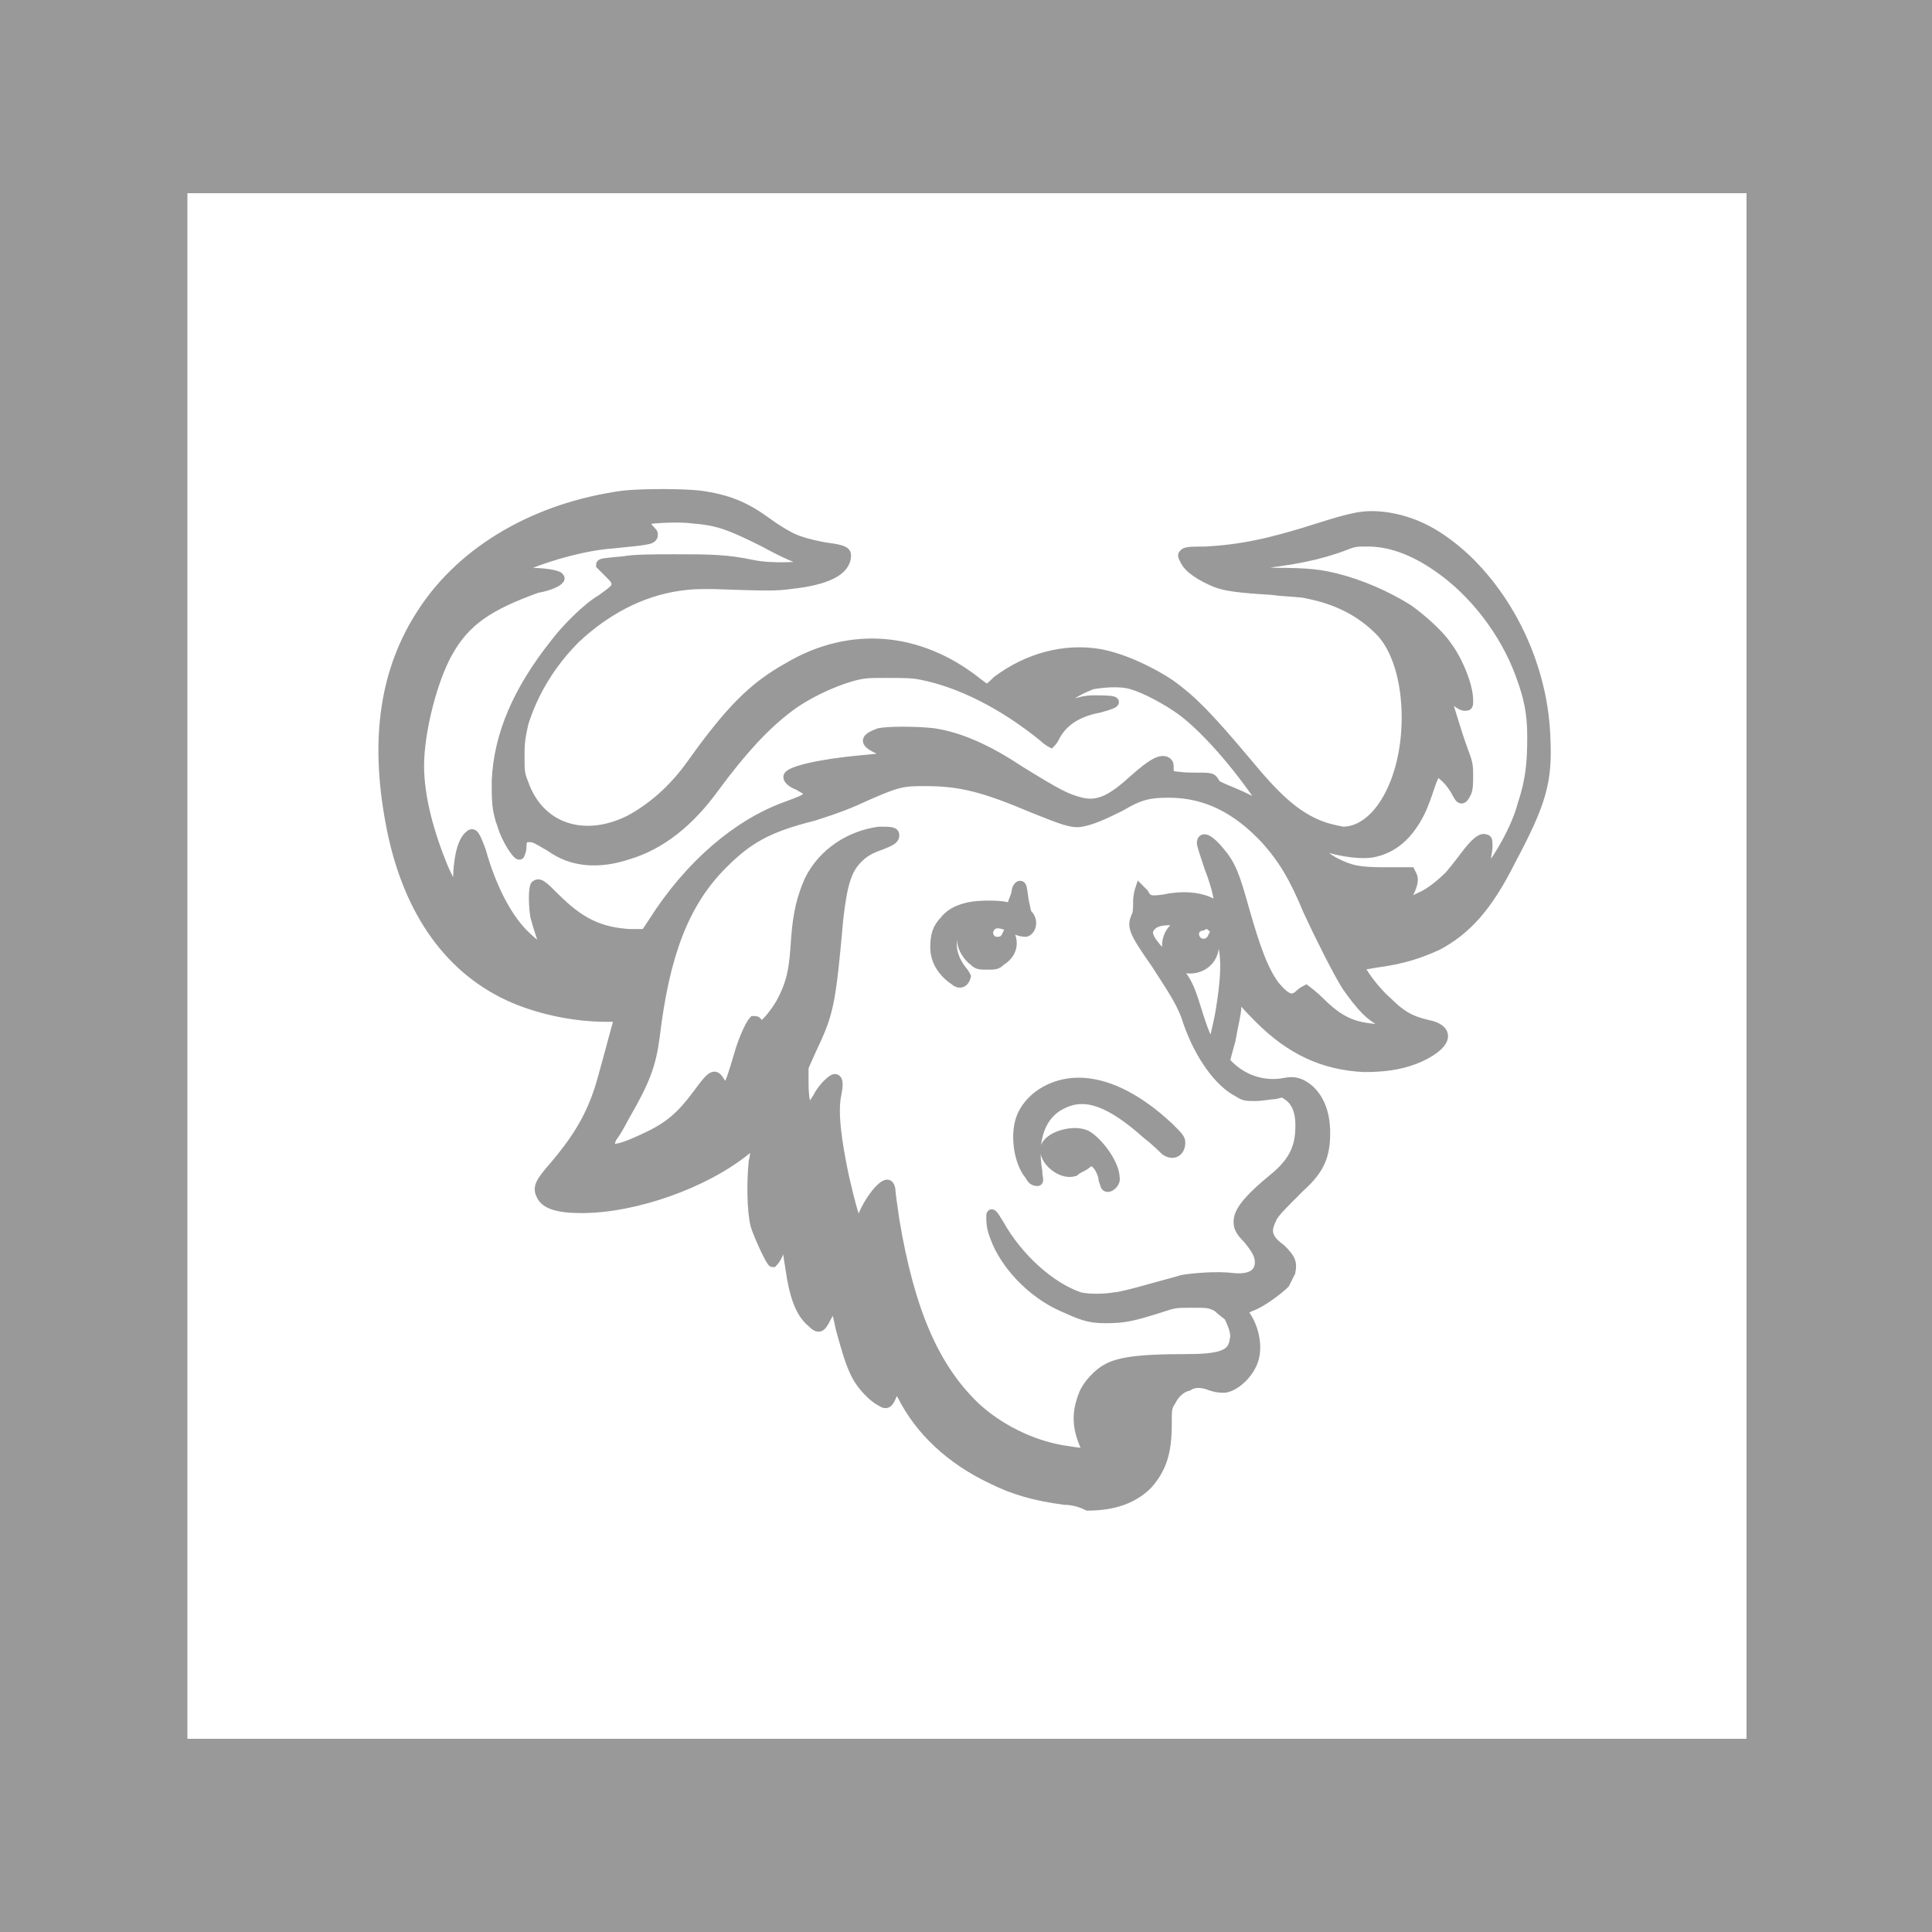 <svg xmlns="http://www.w3.org/2000/svg" viewBox="0 0 100 100"><path d="M0 0h100v100H0V0z" fill="#fff"/><path d="M100 100H0V0h100v100zM9.7 90h80.7V10H9.7" fill="#999"/><path d="M55.1 77.639c-1.5-.2-2.6-.5-3.8-1.1-2.1-1-3.7-2.5-4.6-4.3l-.3-.5-.2.4c-.2.5-.3.6-.6.4-.4-.2-1-.8-1.3-1.4-.3-.6-.5-1.3-.8-2.4-.2-1-.3-1.2-.4-1.1 0 0-.2.3-.3.5-.3.6-.4.7-.8.3-.6-.5-.9-1.4-1.1-2.8-.2-1.3-.2-1.3-.3-1.3 0 0-.2.2-.3.5-.1.3-.3.5-.3.5-.1 0-.7-1.3-.9-1.9-.2-.8-.2-2.3-.1-3.3.1-.4.1-.8.1-.9 0-.1-.2 0-.5.3-2.1 1.7-5.7 3-8.5 3-1.2 0-1.9-.2-2.1-.7-.2-.4 0-.7.7-1.5 1.1-1.3 1.8-2.4 2.3-3.9.2-.6.8-2.9 1-3.6v-.2h-.6c-1.7 0-3.6-.4-5.1-1.1-3.2-1.5-5.3-4.6-6.1-9-.8-4.3-.3-7.9 1.7-10.9 2.1-3.2 5.9-5.4 10.4-6 1-.1 3-.1 3.9 0 1.5.2 2.4.6 3.5 1.4.4.3.9.6 1.1.7.5.3 1.4.5 2 .6.8.1 1 .2 1 .4 0 .8-1 1.3-2.9 1.5-.7.1-1.2.1-4 0-.9 0-1.1 0-1.8.1-2 .3-3.8 1.3-5.3 2.7-1.3 1.3-2.2 2.8-2.7 4.4-.1.5-.2.8-.2 1.6 0 .9 0 1 .2 1.5.8 2.3 3.1 3.1 5.5 1.9 1.1-.6 2.2-1.5 3.2-2.9 2-2.8 3.2-4 5-5 3.2-1.9 6.8-1.6 9.8.8.4.3.4.3.5.3.1 0 .3-.2.5-.4 1.6-1.2 3.5-1.7 5.3-1.4 1.1.2 2.5.8 3.7 1.6 1.1.8 1.9 1.6 4 4.1 1.4 1.7 2.3 2.5 3.3 3 .6.3 1.1.4 1.6.5 1.8 0 3.3-2.6 3.3-5.9 0-1.9-.5-3.6-1.4-4.5-1-1-2.2-1.6-3.7-1.9-.3-.1-1.2-.1-1.9-.2-1.7-.1-2.4-.2-2.9-.4-.7-.3-1.4-.7-1.6-1.2-.1-.2-.1-.2 0-.3.1-.1.5-.1 1.1-.1 1.8-.1 3.3-.4 5.8-1.2 1.9-.6 2.4-.7 3.4-.6 1.6.2 2.9.9 4.3 2.2 2.5 2.4 4 5.9 4.1 9.3.1 2.2-.2 3.3-1.8 6.3-1.2 2.4-2.3 3.6-3.8 4.4-.9.4-1.7.7-3.2.9-.5.1-.8.1-.8.2 0 .2.8 1.3 1.4 1.8.7.7 1.2 1 2.1 1.2.5.1.8.3.8.6 0 .4-.7.9-1.5 1.2-.8.3-1.6.4-2.6.4-2.1-.1-3.8-.9-5.4-2.5-.4-.4-.8-.8-.9-1l-.2-.2s-.1.3-.1.6-.2 1.1-.3 1.7l-.3 1.1.2.2c.8.8 1.9 1.1 2.9.9.5-.1.8 0 1.2.3.6.5.9 1.3.9 2.3 0 1.2-.3 1.9-1.3 2.8-1.1 1.1-1.4 1.4-1.5 1.7-.3.6-.2 1 .5 1.5.5.5.6.7.5 1.2l-.3.6c-.3.3-1.2 1-1.8 1.2l-.4.2.2.3c.4.6.6 1.5.4 2.2-.2.7-.9 1.4-1.5 1.5-.2 0-.4 0-.7-.1-.5-.2-.9-.2-1.2 0-.4.1-.7.4-.9.8-.2.3-.2.4-.2 1.2 0 1.5-.3 2.3-1 3.1-.7.7-1.7 1.1-3.1 1.1-.6-.3-1.1-.3-1.2-.3zm1.2-2.5c-.6-1.2-.6-2-.2-3 .2-.5.8-1.1 1.2-1.3.7-.4 2-.5 4-.5 1.9 0 2.5-.2 2.6-1 .1-.3-.1-.8-.3-1.2-.1-.1-.4-.3-.6-.5-.4-.2-.5-.2-1.3-.2-.9 0-.9 0-1.8.3-1.3.4-1.7.5-2.7.5-.9 0-1.3-.2-2.2-.6-1.6-.7-3-2.2-3.5-3.6-.2-.5-.2-.8-.2-1.1 0-.2.1-.1.4.4 1 1.8 2.7 3.3 4.2 3.8.5.1 1.2.1 1.8 0 .2 0 1-.2 1.7-.4s1.5-.4 1.8-.5c.6-.1 1.8-.2 2.6-.1.9.1 1.4-.2 1.4-.8 0-.4-.2-.7-.6-1.2-.4-.4-.5-.6-.5-.9 0-.5.4-1.1 2-2.4.9-.8 1.2-1.5 1.2-2.6 0-.7-.2-1.2-.6-1.5l-.3-.2-.4.1c-.2 0-.7.1-1 .1-.5 0-.6 0-.9-.2-1-.5-2-1.9-2.6-3.6-.3-1-.8-1.7-1.7-3.1-1.2-1.7-1.2-1.9-1-2.4.1-.1.1-.5.1-.8 0-.3.1-.6.1-.6l.2.2c.2.4.4.4 1.1.3.9-.2 1.7-.1 2.2.1.2.1.4.2.5.2.2.1 0-.9-.4-1.9-.2-.6-.4-1.2-.4-1.3 0-.4.4-.2.9.4.6.7.8 1.2 1.3 3 .6 2.1 1 3.2 1.6 4 .6.7.9.8 1.3.4.1-.1.3-.2.3-.2s.4.3.7.6c1 1 1.7 1.3 2.8 1.4.5 0 .6 0 .7-.1.1-.1.1-.1-.1-.2-.7-.2-1.3-.9-2-1.9-.5-.8-1.4-2.6-2-3.9-.7-1.7-1.3-2.7-2.2-3.7-1.5-1.6-3.1-2.4-5-2.4-1 0-1.5.1-2.5.7-1 .5-1.5.7-2 .8-.5.1-1-.1-2.5-.7-2.6-1.1-3.8-1.4-5.6-1.4-1.2 0-1.4 0-3.6 1-.9.4-1.9.7-2.2.8-2.4.6-3.4 1.2-4.7 2.5-2 2-3 4.7-3.5 8.9-.2 1.5-.5 2.3-1.6 4.2-.2.4-.5.9-.6 1-.4.8.1.8 1.6.1 1.3-.6 1.9-1.1 2.8-2.3.8-1.1.9-1.1 1.2-.6.3.5.4.4.9-1.3.3-1.1.7-1.8.8-1.9.1 0 .2 0 .2.1.1.1.2.1.3.1.2-.1.6-.6.9-1.1.6-1.1.7-1.8.8-3.4.1-1.3.3-2.1.7-3 .7-1.4 2.1-2.3 3.6-2.5.6 0 .8 0 .8.2s-.2.3-.7.5c-.6.2-.9.4-1.2.7-.6.6-.8 1.4-1 3.1-.4 4.5-.5 4.9-1.4 6.8l-.4.9v.8c0 .8.1 1.3.3 1.3.1 0 .2-.2.4-.5.3-.6.8-1 .9-1 .2 0 .2.3.1.8-.2.9 0 2.4.4 4.3.3 1.3.6 2.4.7 2.4 0 0 .2-.2.3-.5.4-.9 1.1-1.7 1.3-1.5 0 0 .1.1.1.3 0 .1.1.8.2 1.5.8 4.8 2.1 7.7 4.2 9.7 1.2 1.1 2.8 1.9 4.4 2.2 1.2.2 1.5.2 1.4.1zm.9-13.8c0-.1-.1-.2-.1-.4-.1-.4-.3-.7-.5-.8-.2-.1-.2 0-.5.2-.2.1-.4.2-.5.3-.7.2-1.6-.6-1.5-1.2.1-.6 1.4-1 2.1-.7.6.3 1.5 1.5 1.5 2.2.1.3-.4.7-.5.4zm-3.9-.5c-.6-.7-.8-2.2-.4-3.1.5-1.1 1.8-1.8 3.2-1.7 1.4.1 2.9.9 4.4 2.3.5.5.6.6.6.8 0 .5-.4.7-.8.4-.1-.1-.5-.5-.9-.8-1.9-1.7-3.2-2.2-4.4-1.6-1.1.5-1.6 1.8-1.3 3.5 0 .3.1.5 0 .5-.2 0-.3-.1-.4-.3zm-3.9-10.1c-.6-.4-1-1-1-1.7 0-.6.1-1 .5-1.4.3-.4.8-.6 1.3-.7.5-.1 1.5-.1 1.9 0 .2.1.3 0 .3-.1s.1-.3.2-.6c0-.2.1-.4.2-.4s.1.1.2.8c.1.4.1.6.2.7.3.3.2.8-.1.9-.1 0-.3 0-.7-.2-.6-.3-.9-.3-1.1-.1-.3.3-.1.8.3.8.3 0 .4-.1.5-.3l.1-.2.1.2c.2.5 0 1-.5 1.3-.2.2-.3.2-.7.2-.4 0-.5 0-.7-.2-.3-.2-.6-.7-.6-1 0-.3.2-.7.4-.9.2-.2.2-.2.1-.2-.5.2-.9.6-1 1-.1.5.1 1.1.5 1.6.1.1.2.3.2.3-.1.4-.4.4-.6.2zm13.5 2.9c0-.1.2-.8.3-1.5.4-2.5.2-3.5-.4-4.1-.2-.2-.6-.4-.5-.2 0 0 0 .1-.2.1-.5.2-.3.9.2.9.2 0 .3-.1.4-.2l.1-.2v.2c.2.8-.4 1.5-1.2 1.5-.7 0-1.2-.5-1.2-1.2 0-.6.4-1.1 1-1.2h.3-.3c-.2 0-.5 0-.8-.1-.6 0-.9.1-1.1.4-.2.3 0 .7.9 1.6.9.9 1.1 1.2 1.5 2.5.4 1.3.6 1.8.8 1.8.1-.1.1-.2.2-.3zm-34.7-4.6c-.1-.3-.4-1.2-.5-1.6-.1-.6-.1-1.4 0-1.6.2-.2.4 0 1 .6 1.3 1.3 2.3 1.8 3.9 1.9h.8l.4-.6c1.9-3 4.4-5.1 6.9-6 .8-.3 1.1-.4 1.1-.6.1-.2 0-.2-.5-.5-.3-.1-.5-.3-.5-.4-.1-.3 1.6-.7 3.8-.9 1.2-.1 1.5-.2 1.5-.2s-.2-.2-.5-.3c-.9-.4-.9-.6-.1-.9.5-.1 1.9-.1 2.8 0 1.4.2 2.9.9 4.4 1.9 2.1 1.3 2.5 1.5 3.3 1.7.9.2 1.6-.2 2.7-1.2.9-.8 1.4-1.1 1.7-.9.1.1.1.1.1.4 0 .2 0 .3.1.3 0 0 .5.1 1.1.1 1.1 0 1 0 1.2.3 0 .1.3.2.5.3.5.2 1.2.5 1.7.8.5.4.6.4.5.3-1.1-1.8-3.1-4.2-4.5-5.2-.7-.5-1.8-1.1-2.5-1.3-.6-.2-1.6-.1-2.1 0-.5.2-1.1.5-1.4.8-.1.2-.1.2-.1.3.1.1.1.1.5-.1.4-.1.6-.2 1.2-.2 1.2 0 1.3.1.2.4-1.1.2-1.9.7-2.3 1.5-.1.2-.2.3-.2.3s-.2-.1-.4-.3c-2.1-1.7-4.3-2.8-6.3-3.2-.5-.1-.9-.1-1.8-.1-1 0-1.2 0-1.9.2-1 .3-2.3.9-3.2 1.6-1.2.9-2.4 2.2-3.8 4.1-1.3 1.8-2.8 3-4.5 3.5-1.5.5-2.9.4-4-.4-.7-.4-.8-.5-1.1-.5-.3 0-.4.1-.4.5 0 .2-.1.4-.1.4-.1.1-.7-.8-.9-1.5-.3-.8-.3-1.3-.3-2.3.1-2.4 1.1-4.7 3-7.1.6-.8 1.7-1.9 2.4-2.3.7-.5.8-.6.8-.8 0-.2-.1-.3-.4-.6l-.4-.4c0-.1.2-.1 1.2-.2.5-.1 1.7-.1 2.6-.1 1.8 0 2.7 0 4.1.3 1 .2 2.5.1 3 0l.3-.1-.6-.1c-.4-.1-1.1-.4-2.2-1-1.8-.9-2.4-1.1-3.7-1.2-.7-.1-2.4 0-2.5.1 0 0 .1.1.2.3s.3.3.3.4c0 .3-.1.3-2.1.5-1.4.1-3.2.6-4.4 1.1-.9.4-.9.4 0 .4s1.4.1 1.6.2c.1.1.1.1 0 .2s-.5.3-1.1.4c-2.5.9-3.7 1.7-4.6 3.3-.8 1.4-1.5 4.1-1.5 5.9 0 1.6.5 3.5 1.3 5.4.3.6.6 1.3.7 1.3v-.7c0-1.1.2-2.1.6-2.4.2-.2.3 0 .6.8.5 1.8 1.3 3.4 2.2 4.3.6.6 1.2 1 1.1.7zm45.3-2.6c.5-.2 1.1-.7 1.5-1.1.1-.1.5-.6.8-1 .6-.8.9-1 1.1-.9.1 0 .1.1.1.4 0 .2-.1.6-.1.8v.4l.2-.1c.4-.4 1.4-2.1 1.7-3.3.4-1.2.5-2.1.5-3.5 0-1.3-.2-2.1-.6-3.2-.8-2.2-2.4-4.3-4.3-5.6-1.3-.9-2.5-1.3-3.6-1.3-.6 0-.7 0-1.2.2-1.3.5-2.8.8-4.9 1l-1 .1.3.1c.3.1.5.1 2 .2 1.8 0 2.4.1 3.2.3 1.2.3 2.6.9 3.7 1.6.7.5 1.6 1.3 2 1.9.6.8 1.1 2.1 1.1 2.8 0 .3 0 .3-.2.3-.1 0-.3-.1-.5-.3-.4-.3-.5-.3-.4 0 .1.3.5 1.7.8 2.5.2.6.3.7.3 1.3 0 .5 0 .8-.1 1-.2.4-.3.4-.5 0-.1-.2-.3-.5-.5-.7-.5-.5-.6-.5-.9.4-.1.3-.3.9-.5 1.3-.6 1.2-1.4 1.9-2.5 2.1-.8.1-1.9-.1-3-.5l-.4-.2.2.2c.3.3.9.8 1.3 1 .8.4 1.2.5 2.6.5H73l.1.2c.1.2 0 .6-.3 1.1l-.2.4c-.3.1.3-.1.9-.4z" fill="#999" stroke="#999" stroke-width=".5" stroke-miterlimit="10"/></svg>